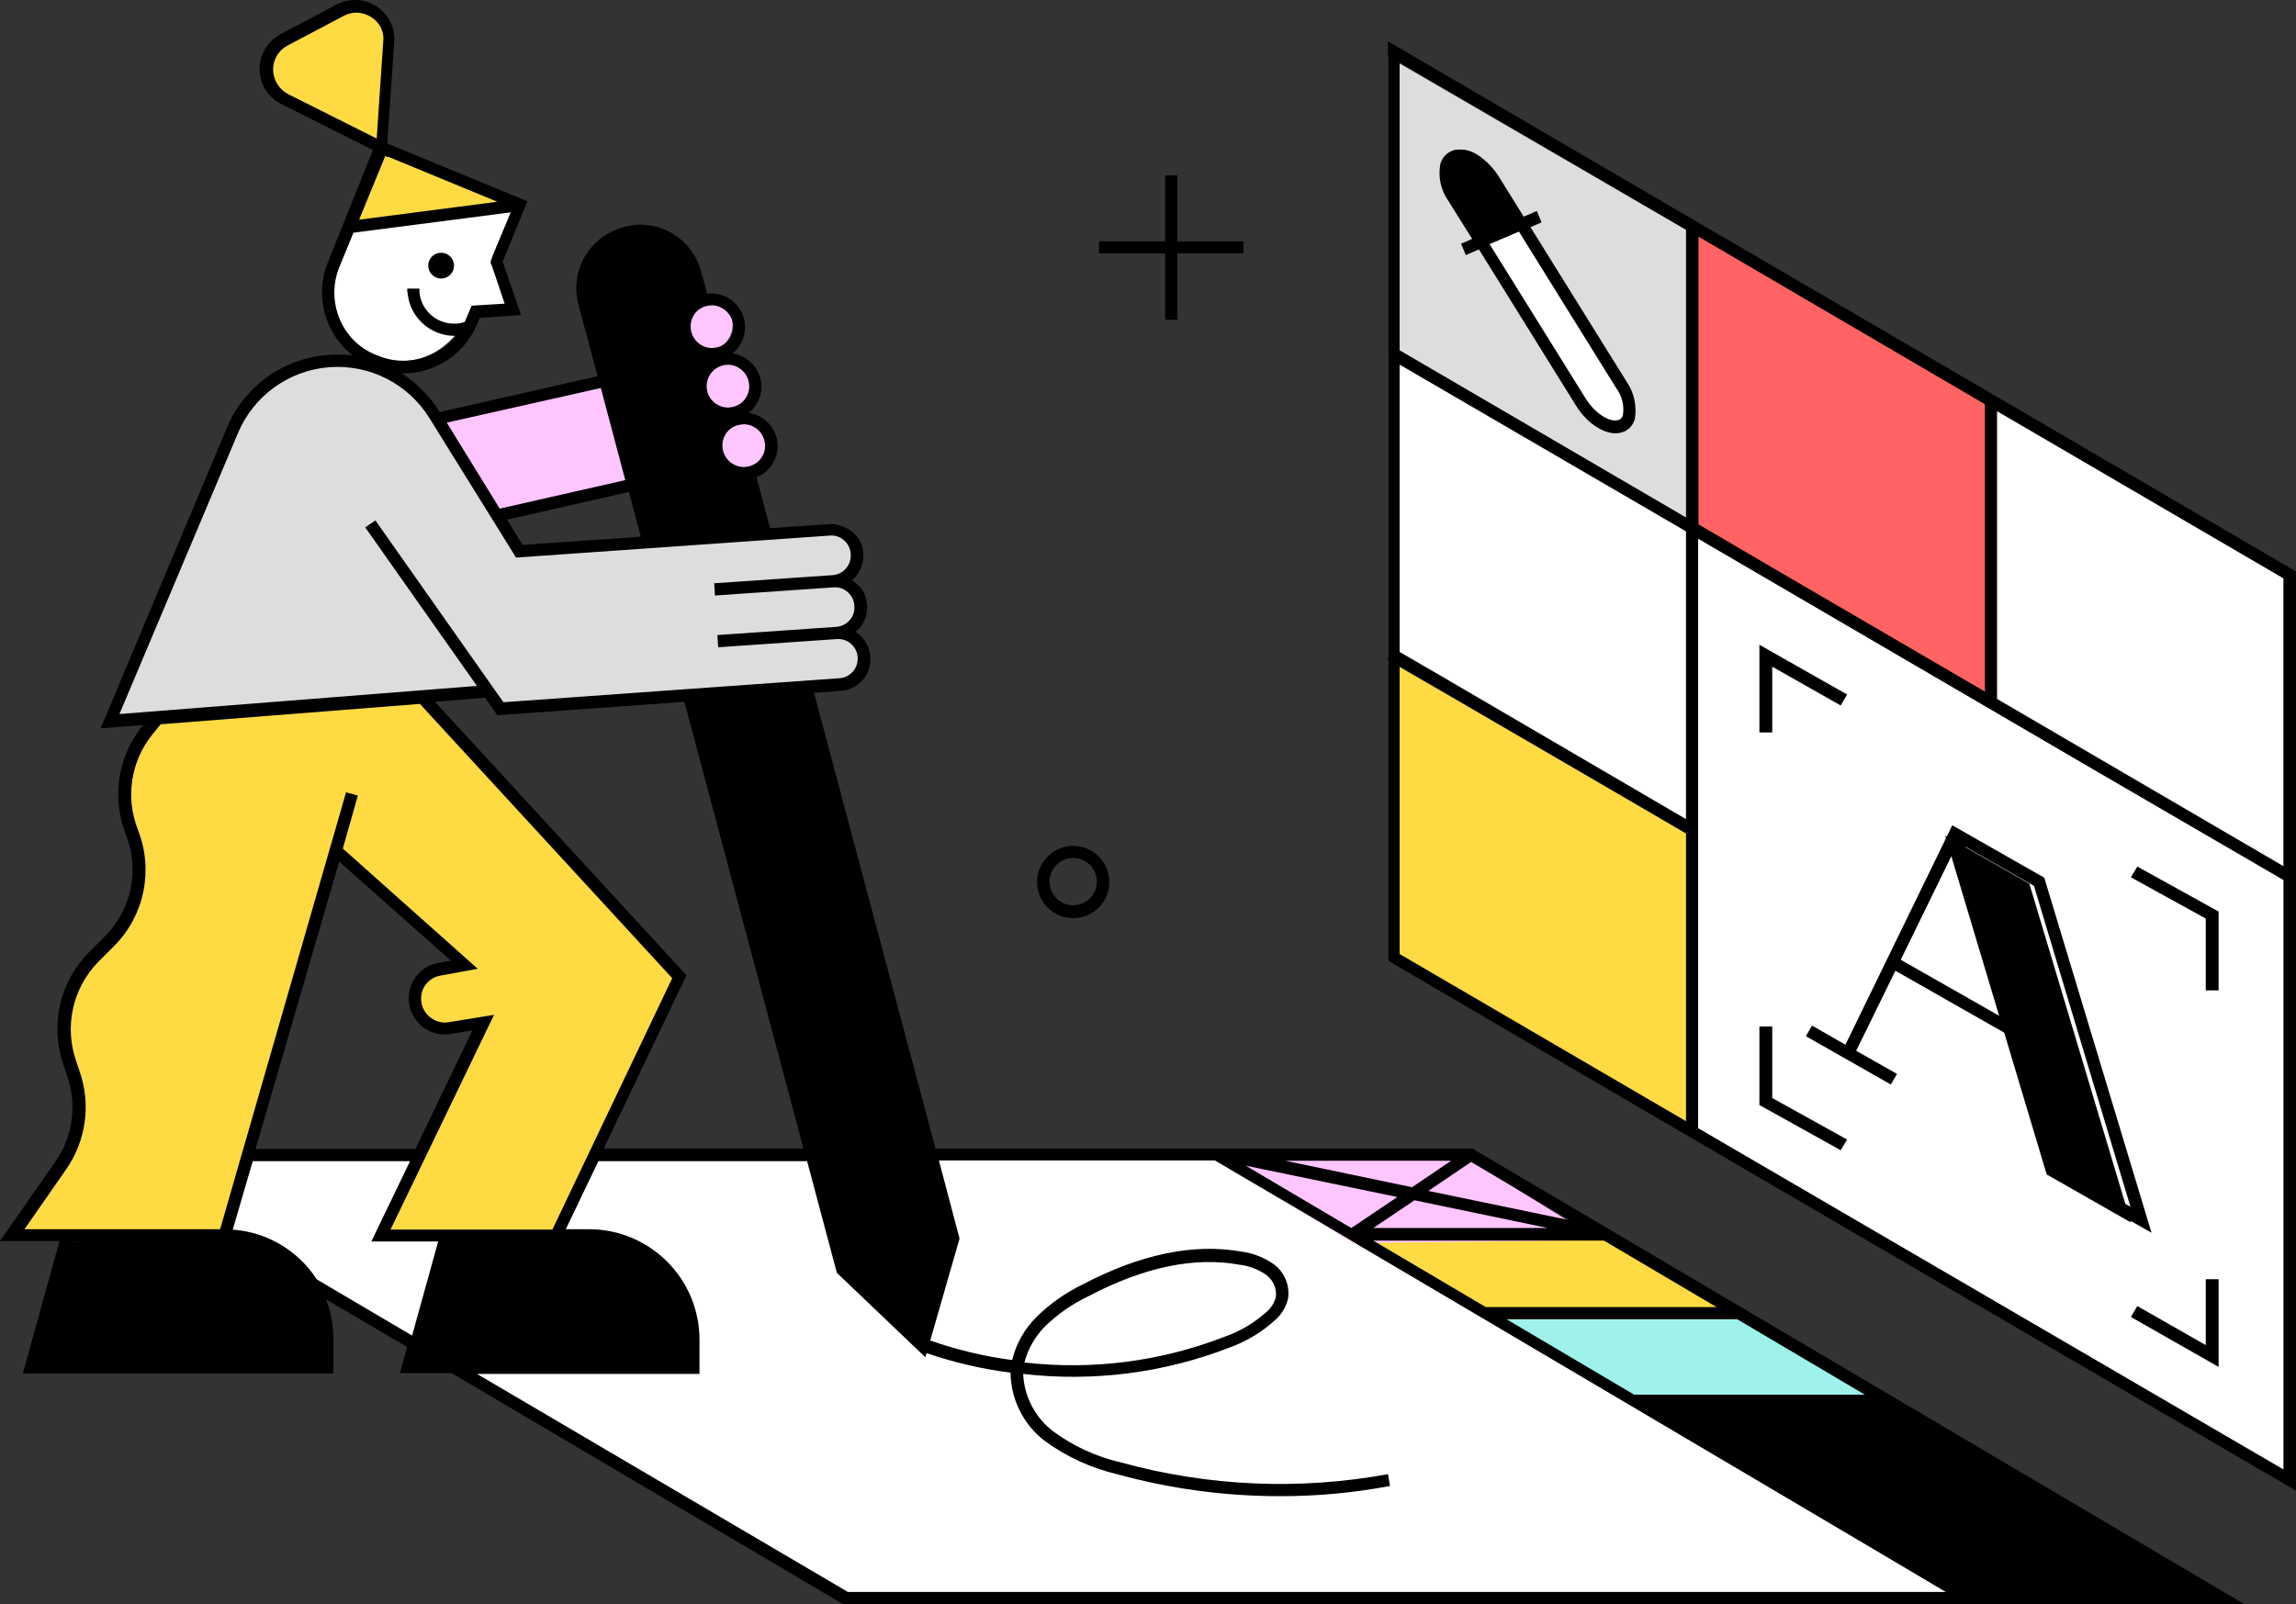 <?xml version="1.0" encoding="UTF-8"?>
<svg width="445px" height="311px" viewBox="0 0 445 311" version="1.1" xmlns="http://www.w3.org/2000/svg" xmlns:xlink="http://www.w3.org/1999/xlink">
    <rect x="0" y="0" width="445" height="311" fill="#333333" stroke="none"/>
    <title>Illustration</title>
    <g id="⚡️-UI-Kit" stroke="none" stroke-width="1" fill="none" fill-rule="evenodd">
        <g id="Support-Desktop" transform="translate(-165, -1786)" fill-rule="nonzero">
            <g id="Content">
                <g id="Contact" transform="translate(165, 1677)">
                    <g id="Left" transform="translate(0, 1)">
                        <g id="Illustration" transform="translate(0, 108)">
                            <polygon id="Path" fill="#FFFFFF" points="327 103 443 170.391 443 287 327 219.689"></polygon>
                            <polygon id="Path" fill="#FFFFFF" points="269 69 327 102.67 327 161 269 127.33"></polygon>
                            <polygon id="Path" fill="#FFFFFF" points="386 79 444 112.641 444 171 386 137.279"></polygon>
                            <polygon id="Path" fill="#FFFFFF" points="235.489 225 19 225 163.748 310 380 310"></polygon>
                            <path d="M124.806,105.413 L112.383,58.973 C110.801,53.106 114.267,47.067 120.137,45.461 L120.374,45.381 C126.252,43.804 132.302,47.263 133.912,53.121 L135.415,58.729 L184,240.373 L177.979,261 L162.39,246.232 L124.806,105.413 Z" id="Path" fill="#000000"></path>
                            <polygon id="Path" fill="#000000" points="317 272.704 365.069 272 430 310 379.489 310"></polygon>
                            <polygon id="Path" fill="#9EF2EB" points="289 255 317.304 272 365 271.367 335.836 255"></polygon>
                            <polygon id="Path" fill="#FFDB43" points="262 239.557 288.429 255 336 254.522 309.966 239"></polygon>
                            <polygon id="Path" fill="#FFC5FF" points="236 225 262.288 241 310 240.426 285.046 225"></polygon>
                            <path d="M95.151,133.227 L22,139 L45.673,82.533 C48.889,74.91 56.075,69.717 64.308,69.068 C72.541,68.42 80.449,72.423 84.814,79.449 L101.229,105.942 L161.28,101.751 C164.002,101.56 166.366,103.61 166.567,106.337 L166.567,106.417 C166.759,109.145 164.712,111.515 161.991,111.715 C164.712,111.524 167.076,113.575 167.277,116.302 L167.277,116.382 C167.469,119.11 165.422,121.479 162.701,121.68 C165.423,121.489 167.787,123.54 167.988,126.268 L167.988,126.346 C168.179,129.074 166.133,131.444 163.411,131.645 L97.678,136.311 L95.151,133.227 Z" id="Path" fill="#DDDDDD"></path>
                            <path d="M100,39.655 L67.03,44 L72.96,29.343 L72.249,28.335 L54.618,19.57 C54.618,19.57 49.952,16.622 51.218,12.745 C52.483,8.867 54.933,8.168 54.933,8.168 L64.895,2.89 C66.839,1.824 69.178,1.709 71.22,2.579 L72.17,3.045 C74.937,4.829 75.332,7.311 74.937,8.165 C74.542,9.018 73.669,27.71 73.669,27.71 L74.144,28.796 L100,39.655 Z" id="Path" fill="#FFDB43"></path>
                            <path d="M81.882,135 L131,188.687 L108.125,238.997 L73.656,238.997 L93.79,198.277 L87.287,198.985 C85.991,199.157 84.673,198.909 83.527,198.277 C82.039,197.492 80.08,195.999 80.394,194.269 C80.433,193.614 80.433,192.958 80.394,192.303 C80.708,190.102 82.983,188.452 85.094,187.902 L90.108,186.486 L65.039,165.497 L43.731,239 L3,239 L11.462,226.737 C11.462,226.737 16.162,218.331 15.848,214.474 C15.368,210.986 14.608,207.542 13.576,204.176 C13.576,204.176 11.696,197.652 13.889,192.936 C15.125,190.22 16.677,187.66 18.512,185.31 C18.512,185.31 26.584,176.663 27.206,170.374 C27.755,164.085 24.7,156.145 24.7,156.145 C24.7,156.145 24.151,149.464 26.189,145.848 C27.533,143.501 29.024,141.243 30.655,139.087 L81.882,135 Z" id="Path" fill="#FFDB43"></path>
                            <path d="M7,266 L13.813,240.725 L46.695,240 C46.695,240 57.892,240.725 60.869,249.418 C62.65,254.577 63.705,259.971 64,265.437 L7,266 Z" id="Path" fill="#000000"></path>
                            <path d="M79,265.989 L86.022,240.155 L115.53,240 C115.53,240 125.391,241.28 129.888,248.086 C134.385,254.892 133.991,259.601 133.991,259.601 L133.991,266 L79,265.989 Z" id="Path" fill="#000000"></path>
                            <polygon id="Path" fill="#FFDB43" points="327 161.642 269 128 269 186.28 327 220"></polygon>
                            <polygon id="Path" fill="#DDDDDD" points="327 44.67 269 11 269 69.33 327 103"></polygon>
                            <polygon id="Path" fill="#FF6363" points="386 78.721 328 45 328 103.359 386 137"></polygon>
                            <path d="M295.138,43 L315.522,74.81 C315.522,74.81 318.441,79.342 316.075,81.766 C313.71,84.19 310.699,82.469 309.36,81.453 C307.609,79.585 306.023,77.572 304.62,75.436 L287,46.91 L295.138,43 Z" id="Path" fill="#FFFFFF"></path>
                            <path d="M281.241,29.495 C281.241,29.495 278.88,31.569 280.671,35.965 C282.568,39.858 284.831,43.553 287.428,47 L295,43.681 L288.729,32.316 C288.729,32.316 285.88,27.919 281.403,29.251" id="Path" fill="#000000"></path>
                            <polygon id="Path" fill="#000000" points="377 162 396.68 227.685 413 237 393.32 171.316"></polygon>
                            <path d="M66.871,43.356 L100,39 L95.711,49.891 L98.888,59.071 L91.658,59.538 C91.658,59.538 86.176,73.932 72.042,68.953 C57.908,63.973 64.568,48.803 64.568,48.803 L66.871,43.356 Z" id="Path" fill="#FFFFFF"></path>
                            <circle id="Oval" fill="#FFC5FF" cx="137" cy="63" r="5"></circle>
                            <circle id="Oval" fill="#FFC5FF" cx="141" cy="75" r="5"></circle>
                            <circle id="Oval" fill="#FFC5FF" cx="144" cy="86" r="5"></circle>
                            <polygon id="Path" fill="#FFC5FF" points="116.825 73 122 93.048 96.278 99 85 80.596"></polygon>
                            <circle id="Oval" fill="#000000" cx="85.5" cy="51.5" r="2.5"></circle>
                            <path d="M285.445,222.661 L181.316,222.661 L157.773,134.324 L162.995,133.929 C164.62,133.818 166.134,133.063 167.2,131.832 C168.267,130.601 168.799,128.996 168.678,127.371 L168.678,127.291 C168.535,125.329 167.483,123.546 165.835,122.472 C166.071,122.234 166.308,122.078 166.546,121.839 C167.619,120.594 168.158,118.976 168.047,117.335 L168.047,117.257 C167.966,115.621 167.19,114.097 165.913,113.07 C165.684,112.841 165.417,112.654 165.124,112.517 C166.612,111.236 167.428,109.341 167.335,107.38 L167.335,107.301 C167.255,105.665 166.479,104.141 165.202,103.114 C163.957,102.04 162.339,101.501 160.699,101.612 L149.243,102.403 L146.632,92.525 C149.697,91.296 151.36,87.971 150.504,84.782 C149.794,82.286 147.693,80.433 145.129,80.041 C145.796,79.541 146.338,78.892 146.709,78.145 C147.582,76.668 147.81,74.897 147.34,73.247 C146.63,70.75 144.53,68.898 141.964,68.505 C144.115,66.777 144.946,63.883 144.042,61.277 C143.138,58.67 140.692,56.914 137.934,56.89 C137.642,56.877 137.351,56.904 137.066,56.97 L135.88,52.624 C135.045,49.493 133.001,46.821 130.197,45.197 C127.408,43.553 124.068,43.124 120.954,44.011 L120.716,44.091 C114.226,45.85 110.377,52.524 112.105,59.024 L115.818,72.93 L85.246,79.883 L85.168,79.804 C83.334,76.814 80.85,74.275 77.899,72.377 L78.136,72.377 C84.445,72.395 90.134,68.581 92.514,62.738 L92.989,61.63 L100.976,61.077 L97.42,50.727 C98.211,48.751 101.765,40.14 101.765,40.14 L102.24,39.034 L75.062,27.82 L76.405,8.145 C76.577,6.057 75.86,3.992 74.43,2.461 C72.99,0.881 70.948,-0.013 68.811,0 C67.575,0.007 66.357,0.305 65.257,0.87 L54.352,6.638 C51.839,7.973 50.281,10.598 50.313,13.444 C50.346,16.289 51.963,18.879 54.505,20.156 L72.282,29.086 L63.6,50.727 C60.922,57.162 62.86,64.593 68.34,68.901 C66.766,68.716 65.178,68.689 63.6,68.821 C54.872,69.436 47.248,74.948 43.929,83.044 L19.507,141.198 L27.801,140.567 L27.485,140.881 C22.833,146.733 21.631,154.611 24.324,161.584 L24.403,161.821 C27.109,168.634 25.493,176.405 20.295,181.574 L17.135,184.735 C11.515,190.465 9.645,198.895 12.315,206.464 L12.948,208.36 C14.984,213.994 14.165,220.266 10.752,225.19 L0,240.599 L11.535,240.599 L4.424,266.277 L64.633,266.277 L64.633,259.641 C64.616,256.997 64.132,254.377 63.203,251.902 L78.925,261.146 L77.503,266.203 L87.538,266.203 L163.145,310.846 L163.453,311 L435,311 L285.76,222.899 L285.445,222.661 Z M52.934,13.512 C52.914,11.564 53.98,9.767 55.699,8.85 L66.604,3.082 C67.361,2.678 68.204,2.461 69.061,2.449 C70.519,2.476 71.908,3.072 72.932,4.109 C73.96,5.151 74.455,6.606 74.275,8.059 L73.01,26.864 L55.857,18.254 C54.086,17.33 52.964,15.51 52.934,13.512 L52.934,13.512 Z M75.133,30.499 L75.133,30.345 L96.386,39.115 L69.604,42.588 L74.66,30.262 L75.133,30.499 Z M65.811,61.789 C64.467,58.551 64.467,54.912 65.811,51.675 L68.504,45.117 L98.993,41.166 L95.912,48.516 C95.122,50.492 94.884,50.966 95.28,51.361 L97.809,58.867 L91.408,59.262 L90.382,61.712 C90.302,61.948 90.144,62.186 90.066,62.423 C89.405,62.649 88.709,62.756 88.011,62.739 C84.535,62.759 81.62,60.119 81.295,56.658 L81.295,55.947 L78.925,55.947 C78.912,56.265 78.939,56.583 79.005,56.894 C79.486,61.555 83.406,65.101 88.091,65.113 L88.407,65.113 C85.906,68.17 82.163,69.939 78.214,69.932 C76.476,69.942 74.755,69.593 73.158,68.906 L72.921,68.826 C69.688,67.553 67.118,65.009 65.811,61.789 L65.811,61.789 Z M292.002,255.768 L336.718,255.768 L361.447,270.386 L316.731,270.386 L292.002,255.768 Z M287.973,253.398 L266.162,240.519 L310.879,240.519 L332.69,253.398 L287.973,253.398 Z M270.829,232.064 L261.902,238.076 L241.438,225.987 L270.829,232.064 Z M249.102,225.033 L281.258,225.033 L273.673,230.168 L249.102,225.033 Z M274.146,232.697 L299.981,238.073 L266.167,238.073 L274.146,232.697 Z M276.833,230.879 L285.127,225.269 L304.247,236.568 L276.833,230.879 Z M183.528,240.282 L178.152,258.693 L164.328,245.497 L135.099,135.983 L155.323,134.562 L183.528,240.282 Z M96.386,138.669 L132.649,136.058 L155.719,222.656 L117.013,222.656 L133.05,189.076 L84.298,136.063 L94.016,135.271 L96.386,138.669 Z M148.134,85.335 C148.434,86.393 148.293,87.527 147.744,88.48 C147.194,89.432 146.282,90.122 145.216,90.392 C144.854,90.487 144.483,90.539 144.109,90.545 C142.637,90.515 141.29,89.715 140.56,88.436 C139.831,87.158 139.827,85.59 140.55,84.308 C141.084,83.345 142.004,82.655 143.078,82.411 C143.439,82.316 143.81,82.265 144.184,82.258 C146.043,82.277 147.661,83.536 148.134,85.335 L148.134,85.335 Z M145.053,73.8 C145.359,74.863 145.217,76.005 144.659,76.959 C144.124,77.923 143.204,78.613 142.13,78.857 C141.769,78.952 141.397,79.003 141.023,79.01 C138.967,78.966 137.254,77.422 136.997,75.382 C136.74,73.342 138.016,71.421 139.997,70.869 C140.358,70.773 140.729,70.721 141.103,70.715 C142.964,70.735 144.582,71.998 145.053,73.8 L145.053,73.8 Z M141.972,62.263 C142.272,63.321 142.131,64.456 141.581,65.408 C141.031,66.361 140.12,67.05 139.054,67.32 C138.692,67.415 138.32,67.467 137.946,67.474 C136.474,67.443 135.127,66.64 134.398,65.361 C133.67,64.081 133.668,62.513 134.392,61.231 C134.926,60.268 135.846,59.578 136.92,59.335 C137.281,59.24 137.653,59.188 138.026,59.182 C139.865,59.259 141.452,60.497 141.972,62.263 L141.972,62.263 Z M121.352,46.303 L121.588,46.223 C126.842,44.835 132.234,47.937 133.676,53.177 L134.861,57.601 C133.818,58.183 132.947,59.028 132.332,60.051 C131.461,61.529 131.232,63.299 131.701,64.95 C132.412,67.446 134.512,69.298 137.077,69.69 C135.038,71.303 134.163,73.981 134.858,76.486 C135.568,78.982 137.669,80.834 140.233,81.227 C139.566,81.727 139.025,82.376 138.653,83.123 C137.781,84.6 137.553,86.371 138.022,88.021 C138.777,90.851 141.333,92.826 144.262,92.842 L144.342,92.842 L146.87,102.481 L126.645,103.903 L114.478,58.392 C113.058,53.158 116.128,47.758 121.352,46.303 L121.352,46.303 Z M124.195,104.062 L101.284,105.642 L98.282,100.745 L121.905,95.369 L124.195,104.062 Z M116.454,75.222 L121.187,93.078 L96.853,98.608 L86.59,81.938 L116.454,75.222 Z M46.139,83.914 C49.183,76.712 55.985,71.807 63.779,71.193 C71.572,70.58 79.058,74.359 83.192,80.995 L100.02,108.097 L160.854,103.831 C161.868,103.742 162.872,104.087 163.618,104.779 C164.374,105.444 164.83,106.385 164.883,107.39 L164.883,107.47 C165.022,109.539 163.473,111.334 161.407,111.5 L138.416,113.08 L138.57,115.451 L161.56,113.87 C162.574,113.782 163.578,114.126 164.325,114.818 C165.081,115.483 165.536,116.424 165.589,117.429 L165.589,117.508 C165.677,118.522 165.333,119.526 164.641,120.273 C163.976,121.027 163.035,121.482 162.03,121.535 L139.04,123.116 L139.194,125.486 L162.198,123.895 C164.266,123.754 166.062,125.304 166.226,127.371 L166.226,127.449 C166.367,129.518 164.817,131.315 162.751,131.48 L97.57,136.141 L72.763,100.899 L70.788,102.241 L92.436,132.978 L23.148,138.43 L46.139,83.914 Z M12.878,226.612 C16.712,221.062 17.652,214.009 15.406,207.648 L14.774,205.753 C12.414,199.037 14.069,191.563 19.046,186.473 L22.207,183.313 C27.984,177.437 29.778,168.718 26.789,161.039 L26.71,160.802 C24.283,154.637 25.338,147.645 29.475,142.47 L31.134,140.416 L81.381,136.465 L130.285,189.642 L107.057,238.383 L75.686,238.383 L95.753,196.743 L86.985,198.166 C85.792,198.381 84.563,198.095 83.587,197.376 C82.595,196.692 81.913,195.643 81.692,194.457 L81.692,194.378 C81.245,191.958 82.831,189.631 85.246,189.162 L92.594,187.82 L66.443,164.507 L69.361,154.235 L67.071,153.604 L42.663,238.307 L4.74,238.307 L12.878,226.612 Z M65.739,167.036 L87.387,186.238 L84.776,186.712 C81.096,187.455 78.678,190.994 79.323,194.693 L79.323,194.771 C79.652,196.584 80.672,198.199 82.168,199.275 C83.659,200.327 85.503,200.753 87.304,200.461 L91.569,199.75 L80.511,222.742 L49.536,222.742 L65.739,167.036 Z M62.58,263.986 L7.821,263.986 L14.3,240.677 L43.532,240.677 C54.051,240.677 62.578,249.205 62.578,259.725 L62.578,263.993 L62.58,263.986 Z M61.394,248.026 C57.781,242.435 51.752,238.865 45.113,238.385 L48.985,225.111 L79.478,225.111 L71.974,240.677 L84.93,240.677 L79.87,258.929 L61.394,248.026 Z M87.309,240.677 L114.084,240.677 C124.602,240.677 133.13,249.205 133.13,259.725 L133.13,263.993 L80.753,263.993 L87.309,240.677 Z M92.443,266.357 L135.572,266.357 L135.572,259.719 C135.562,247.897 125.982,238.316 114.162,238.307 L109.659,238.307 L115.979,225.111 L156.43,225.111 L162.196,246.762 L179.341,263.115 L179.579,262.326 C184.863,264.138 190.318,265.409 195.86,266.119 C195.92,271.385 198.432,276.322 202.653,279.471 C206.8,282.467 211.498,284.615 216.477,285.792 C226.771,288.631 237.401,290.066 248.079,290.059 C255.236,290.075 262.379,289.414 269.411,288.084 L269.016,285.792 C251.789,288.95 234.07,288.167 217.188,283.502 C212.514,282.42 208.107,280.404 204.232,277.575 C200.676,274.915 198.5,270.799 198.307,266.361 C211.877,267.939 225.628,266.176 238.361,261.226 C241.64,260.042 244.649,258.214 247.21,255.849 C248.451,254.75 249.31,253.283 249.66,251.662 C249.994,249.136 248.936,246.627 246.895,245.103 C245.041,243.797 242.9,242.957 240.653,242.654 C231.41,240.995 221.06,243.129 209.92,248.975 C206.558,250.59 203.488,252.753 200.835,255.375 C198.549,257.659 196.936,260.529 196.173,263.67 C190.763,262.959 185.442,261.688 180.294,259.877 L185.977,240.124 L181.949,224.875 L235.434,224.875 L377.169,308.63 L164.33,308.63 L92.443,266.357 Z M198.546,264.145 C199.234,261.522 200.596,259.124 202.497,257.19 C204.992,254.755 207.875,252.753 211.029,251.266 C221.695,245.656 231.491,243.6 240.182,245.181 C242.059,245.397 243.853,246.076 245.404,247.156 C246.746,248.142 247.464,249.766 247.29,251.422 C246.997,252.558 246.363,253.577 245.473,254.341 C243.108,256.474 240.34,258.112 237.332,259.16 C224.998,263.95 211.683,265.661 198.539,264.145 L198.546,264.145 Z M381.837,308.786 L320.767,272.756 L365.484,272.756 L426.555,308.866 L381.83,308.866 L381.837,308.786 Z" id="Shape" fill="#000000"></path>
                            <polygon id="Path" fill="#000000" points="343.488 129.25 356.757 136.769 358 134.645 341 125 341 142 343.488 142"></polygon>
                            <polygon id="Path" fill="#000000" points="343.488 199 341 199 341 214.229 356.757 223 358 220.927 343.488 212.874"></polygon>
                            <path d="M357.675,202.534 L351.2,198.831 L350,200.88 L366.475,210.253 L367.675,208.204 L359.761,203.714 L367.355,188.197 L389.499,200.8 L397.654,227.975 L417,239 L396.212,170.16 L378.383,160 L357.675,202.534 Z M394.21,171.736 L412.917,233.96 L399.647,226.399 L380.939,164.171 L394.21,171.736 Z M388.46,197.492 L368.391,186.069 L378.704,164.96 L388.46,197.492 Z" id="Shape" fill="#000000"></path>
                            <polygon id="Path" fill="#000000" points="427.512 260.77 414.245 253.206 413 255.32 430 265 430 248 427.512 248"></polygon>
                            <polygon id="Path" fill="#000000" points="427.512 192 430 192 430 176.721 414.245 168 413 170.081 427.512 178.08"></polygon>
                            <path d="M387.063,76.942 L387.063,76.942 L329.205,43.185 L329.205,43.185 L269,8 L269,186.3 L326.858,220.058 L326.858,220.058 L445,289 L445,110.78 L387.063,76.942 Z M384.711,78.369 L384.711,134.078 L345.041,110.939 L329.205,101.666 L329.205,45.879 L384.711,78.369 Z M271.268,67.908 L271.268,12.12 L326.774,44.531 L326.774,100.32 L299.099,84.154 L271.268,67.908 Z M271.268,126.391 L271.268,70.683 L299.022,86.849 L326.774,103.016 L326.774,158.801 L279.735,131.304 L271.268,126.391 Z M271.268,184.952 L271.268,129.165 L278.637,133.444 L326.774,161.576 L326.774,217.363 L271.268,184.952 Z M442.569,170.609 L442.569,284.879 L329.127,218.716 L329.127,104.441 L384.633,136.851 L384.633,136.851 L404.704,148.579 L442.569,170.609 Z M387.063,135.504 L387.063,79.717 L442.561,112.127 L442.561,167.916 L387.063,135.504 Z" id="Shape" fill="#000000"></path>
                            <path d="M315.242,73.964 L296.628,44.038 L298.781,43.098 L297.859,40.903 L295.317,42.001 L290.555,34.331 C288.555,31.112 285.481,29.001 282.942,29.001 C282.389,28.99 281.839,29.097 281.328,29.314 L281.251,29.314 C280.245,29.777 279.487,30.664 279.175,31.742 C278.683,34.258 279.24,36.868 280.712,38.949 L285.327,46.315 L283.173,47.254 L284.097,49.448 L286.638,48.351 L305.476,78.669 C307.475,81.881 310.552,83.999 313.089,83.999 C313.643,84.009 314.192,83.902 314.703,83.686 L314.781,83.686 C315.787,83.222 316.545,82.335 316.858,81.256 C317.295,78.703 316.714,76.078 315.242,73.964 L315.242,73.964 Z M282.634,37.614 C281.554,36.1 281.086,34.221 281.328,32.365 C281.425,31.946 281.709,31.598 282.096,31.425 L282.174,31.425 C282.395,31.337 282.629,31.286 282.866,31.273 C284.403,31.273 286.788,32.761 288.556,35.503 L293.17,42.867 L287.48,45.297 L282.634,37.614 Z M314.55,80.466 C314.452,80.885 314.167,81.233 313.78,81.406 L313.703,81.406 C312.319,81.954 309.396,80.544 307.321,77.254 L288.704,47.328 L294.395,44.9 L313.232,75.218 C314.359,76.709 314.835,78.606 314.55,80.466 L314.55,80.466 Z" id="Shape" fill="#000000"></path>
                            <polygon id="Path" fill="#000000" points="225.828 62 228.174 62 228.174 49.131 241 49.131 241 46.792 228.174 46.792 228.174 34 225.828 34 225.828 46.792 213 46.792 213 49.131 225.828 49.131"></polygon>
                            <path d="M208,178 C210.831,178 213.384,176.295 214.467,173.679 C215.55,171.063 214.952,168.052 212.95,166.05 C210.948,164.048 207.937,163.45 205.321,164.533 C202.705,165.616 201,168.169 201,171 C201.003,174.865 204.135,177.997 208,178 Z M208,166.334 C209.216,166.333 210.383,166.816 211.243,167.676 C212.103,168.536 212.587,169.702 212.586,170.919 C212.587,172.774 211.47,174.447 209.756,175.157 C208.042,175.867 206.069,175.475 204.757,174.164 C203.445,172.852 203.053,170.88 203.763,169.166 C204.472,167.452 206.145,166.334 208,166.334 Z" id="Shape" fill="#000000"></path>
                        </g>
                    </g>
                </g>
            </g>
        </g>
    </g>
</svg>